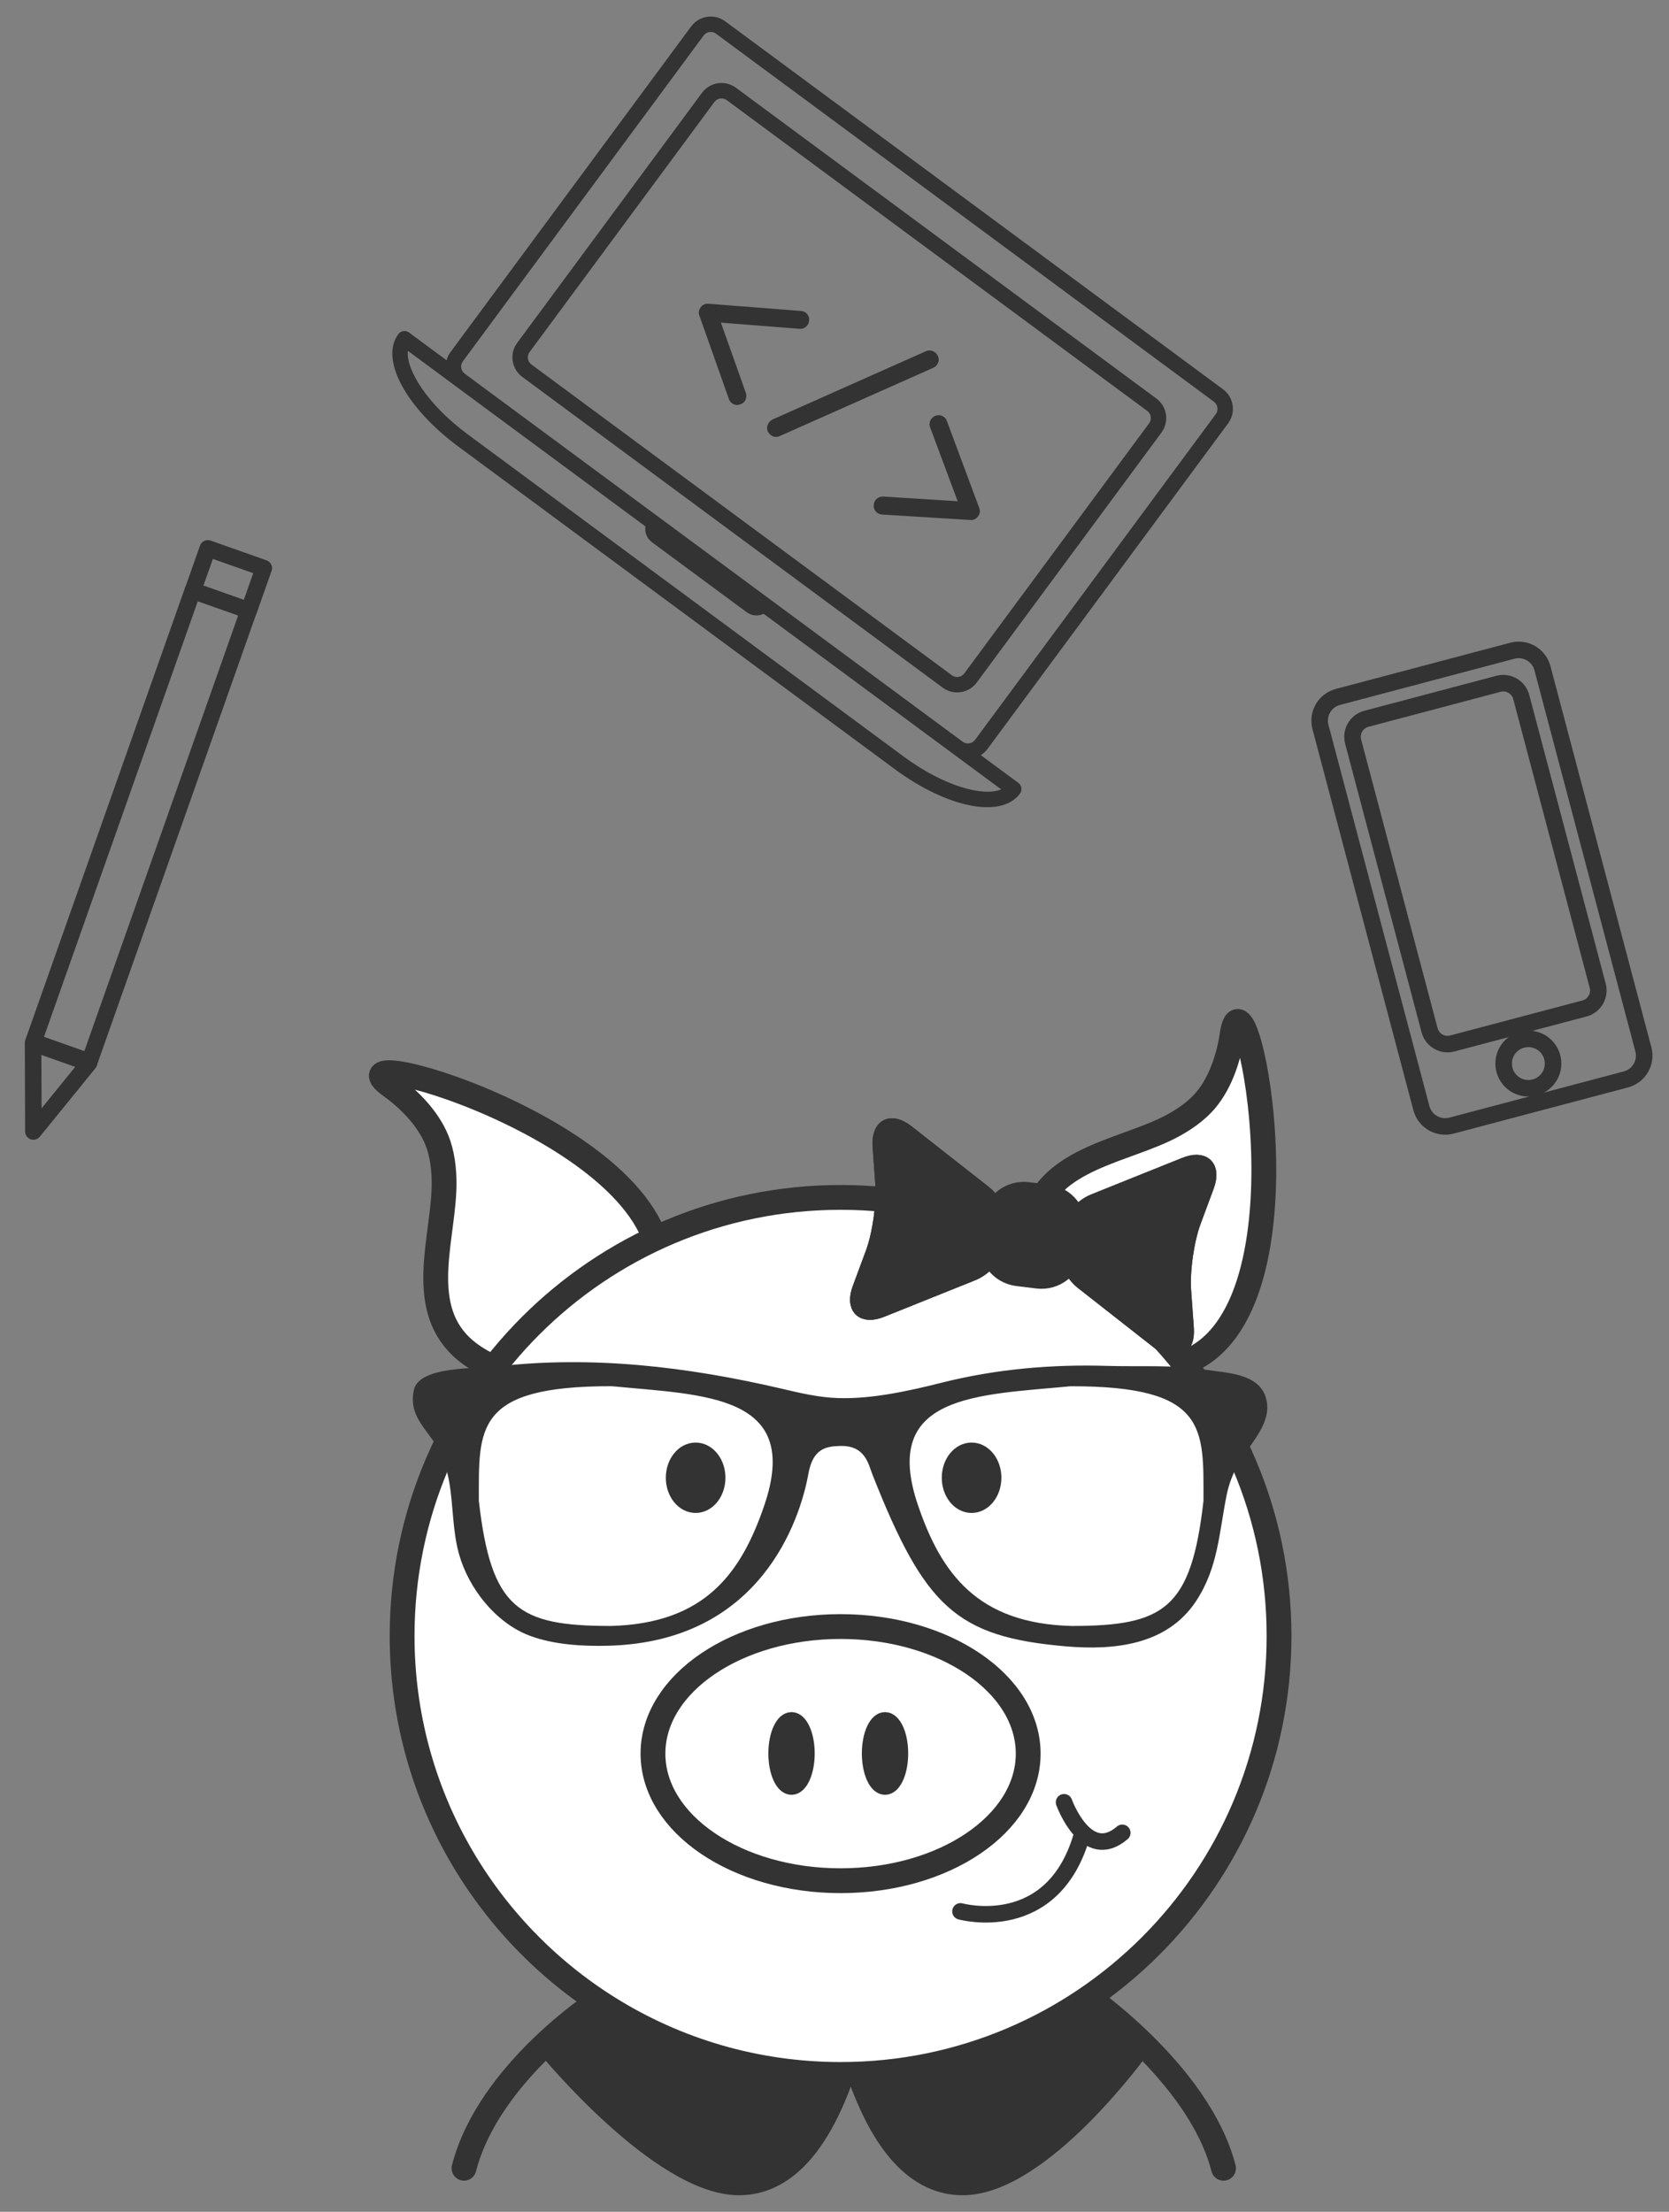 <?xml version="1.0" encoding="utf-8"?>
<!-- Generator: Adobe Illustrator 17.0.2, SVG Export Plug-In . SVG Version: 6.00 Build 0)  -->
<!DOCTYPE svg PUBLIC "-//W3C//DTD SVG 1.1//EN" "http://www.w3.org/Graphics/SVG/1.1/DTD/svg11.dtd">
<svg version="1.1" id="Layer_1" xmlns="http://www.w3.org/2000/svg" xmlns:xlink="http://www.w3.org/1999/xlink" x="0px" y="0px"
	 width="201.8px" height="267.4px" viewBox="-16.59 -0.502 201.8 267.4" enable-background="new -16.59 -0.502 201.8 267.4"
	 xml:space="preserve">
<rect x="-16.59" y="-0.502" width="201.8" height="267.4" fill="#808080" stroke="none"/>
<g>
	<g>
		<path fill="#333333" stroke="#333333" stroke-width="3" stroke-linejoin="round" stroke-miterlimit="10" d="M120.988,246.944
			c0,0-11.829,16.453-21.183,16.453c-4.996,0-9.986-4.046-13.525-16.451l0.613,0.336c0,0,8.638,3.079,25.909-6.836L120.988,246.944z
			"/>
		<path fill="#333333" stroke="#333333" stroke-width="3" stroke-linejoin="round" stroke-miterlimit="10" d="M85.717,247.282
			l0.563-0.336c-3.539,12.405-8.523,16.451-13.513,16.451c-9.336,0-22.839-16.453-22.839-16.453l10.998-7.528
			C78.204,249.331,85.717,247.282,85.717,247.282z"/>
	</g>
	<path fill="none" stroke="#333333" stroke-width="3" stroke-linecap="round" stroke-linejoin="round" stroke-miterlimit="10" d="
		M55.75,241.434c0,0-13.263,8.602-16.238,20.201"/>
	<path fill="none" stroke="#333333" stroke-width="3" stroke-linecap="round" stroke-linejoin="round" stroke-miterlimit="10" d="
		M114.269,240.446c0,0,14.103,9.59,17.078,21.189"/>
</g>
<g>
	
		<rect x="-3.11" y="70.452" transform="matrix(0.943 0.333 -0.333 0.943 33.108 5.509)" fill="none" stroke="#333333" stroke-width="2" stroke-linecap="round" stroke-linejoin="round" stroke-miterlimit="10" width="7.176" height="57.846"/>
	
		<polygon fill="none" stroke="#333333" stroke-width="2" stroke-linecap="round" stroke-linejoin="round" stroke-miterlimit="10" points="
		-12.591,125.622 -5.824,128.011 -12.552,136.29 	"/>
	
		<rect x="7.421" y="66.838" transform="matrix(-0.943 -0.333 0.333 -0.943 -1.761 138.794)" fill="none" stroke="#333333" stroke-width="2" stroke-linecap="round" stroke-linejoin="round" stroke-miterlimit="10" width="7.176" height="5.42"/>
</g>
<g>
	<path fill="none" stroke="#333333" stroke-width="2" stroke-linecap="round" stroke-linejoin="round" stroke-miterlimit="10" d="
		M182.111,126.361c0.421,1.588-0.526,3.217-2.114,3.637l-21.089,5.585c-1.588,0.421-3.217-0.526-3.637-2.114l-12.203-46.078
		c-0.421-1.588,0.526-3.217,2.114-3.637l21.089-5.585c1.588-0.421,3.217,0.526,3.637,2.114L182.111,126.361z"/>
	<path fill="none" stroke="#333333" stroke-width="2" stroke-linecap="round" stroke-linejoin="round" stroke-miterlimit="10" d="
		M176.588,118.666c0.319,1.203-0.398,2.436-1.601,2.755l-15.972,4.23c-1.203,0.319-2.436-0.398-2.755-1.601l-9.242-34.897
		c-0.319-1.203,0.398-2.436,1.601-2.755l15.972-4.23c1.203-0.319,2.436,0.398,2.755,1.601L176.588,118.666z"/>
	
		<circle fill="none" stroke="#333333" stroke-width="2" stroke-linecap="round" stroke-linejoin="round" stroke-miterlimit="10" cx="168.205" cy="128.08" r="2.988"/>
</g>
<path fill="#FFFFFF" stroke="#333333" stroke-width="3" stroke-linecap="round" stroke-miterlimit="10" d="M63.046,155.02
	c3.77-17.623-41.142-30.494-32.395-24.23c2.389,1.71,4.825,4.246,5.775,7.066c0.6,1.773,0.747,3.83,0.657,5.684
	c-0.327,6.709-3.389,14.943,3.242,19.71c1.796,1.293,4.01,2.226,6.221,2.494"/>
<path fill="#FFFFFF" stroke="#333333" stroke-width="3" stroke-linecap="round" stroke-miterlimit="10" d="M125.798,164.504
	c17.38-4.769,8.122-50.562,6.589-39.914c-0.418,2.908-1.547,6.238-3.612,8.381c-1.297,1.349-3.056,2.427-4.742,3.201
	c-6.106,2.8-14.825,3.873-16.002,11.954c-0.32,2.189-0.129,4.584,0.651,6.671"/>
<path fill="#FFFFFF" stroke="#333333" stroke-width="3" stroke-miterlimit="10" d="M138.061,197.278
	c0,29.28-23.736,53.016-53.016,53.016c-10.283,0-19.882-2.928-28.01-7.995c-15.015-9.361-25.006-26.025-25.006-45.022
	c0-29.28,23.736-53.016,53.016-53.016S138.061,167.998,138.061,197.278z"/>
<ellipse fill="#FFFFFF" stroke="#333333" stroke-width="3" stroke-miterlimit="10" cx="85.045" cy="211.508" rx="22.684" ry="15.364"/>
<g>
	<g>
		<path fill="#333333" stroke="#333333" stroke-width="2" stroke-miterlimit="10" d="M112.226,149.224
			c0.249-1.745,1.813-3.719,3.475-4.387c1.663-0.669,4.826-1.939,7.029-2.822l3.986-1.599c2.202-0.884,3.329,0.214,2.504,2.438
			l-1.598,4.307c-0.826,2.225-1.362,5.982-1.192,8.349l0.33,4.581c0.17,2.367-1.218,3.105-3.086,1.641l-3.379-2.649
			c-1.867-1.464-4.549-3.567-5.958-4.674C112.928,153.3,111.977,150.968,112.226,149.224z"/>
		
			<path fill="#333333" stroke="#333333" stroke-width="2" stroke-linecap="round" stroke-linejoin="round" stroke-miterlimit="10" d="
			M112.226,149.224c0.249-1.745,1.813-3.719,3.475-4.387c1.663-0.669,4.826-1.939,7.029-2.822l3.986-1.599
			c2.202-0.884,3.329,0.214,2.504,2.438l-1.598,4.307c-0.826,2.225-1.362,5.982-1.192,8.349l0.33,4.581
			c0.17,2.367-1.218,3.105-3.086,1.641l-3.379-2.649c-1.867-1.464-4.549-3.567-5.958-4.674
			C112.928,153.3,111.977,150.968,112.226,149.224z"/>
	</g>
	<g>
		<path fill="#333333" stroke="#333333" stroke-width="2" stroke-miterlimit="10" d="M104.448,148.953
			c-0.249,1.745-1.812,3.72-3.474,4.387c-1.663,0.668-4.825,1.939-7.028,2.822l-3.986,1.6c-2.202,0.884-3.328-0.213-2.504-2.438
			l1.598-4.307c0.826-2.225,1.361-5.982,1.191-8.349l-0.33-4.581c-0.17-2.367,1.218-3.105,3.086-1.641l3.379,2.65
			c1.867,1.464,4.549,3.567,5.957,4.674C103.746,144.875,104.697,147.208,104.448,148.953z"/>
		
			<path fill="#333333" stroke="#333333" stroke-width="2" stroke-linecap="round" stroke-linejoin="round" stroke-miterlimit="10" d="
			M104.448,148.953c-0.249,1.745-1.812,3.72-3.474,4.387c-1.663,0.668-4.825,1.939-7.028,2.822l-3.986,1.6
			c-2.202,0.884-3.328-0.213-2.504-2.438l1.598-4.307c0.826-2.225,1.361-5.982,1.191-8.349l-0.33-4.581
			c-0.17-2.367,1.218-3.105,3.086-1.641l3.379,2.65c1.867,1.464,4.549,3.567,5.957,4.674
			C103.746,144.875,104.697,147.208,104.448,148.953z"/>
	</g>
	
		<path fill="#333333" stroke="#333333" stroke-width="2" stroke-linecap="round" stroke-linejoin="round" stroke-miterlimit="10" d="
		M113.407,150.705c-0.274,2.25-2.321,3.85-4.572,3.575l-2.423-0.296c-2.25-0.275-3.85-2.323-3.576-4.571l0.295-2.424
		c0.276-2.25,2.322-3.853,4.573-3.577l2.424,0.297c2.252,0.274,3.853,2.321,3.577,4.572L113.407,150.705z"/>
</g>
<ellipse fill="#333333" stroke="#333333" stroke-width="2" stroke-miterlimit="10" cx="67.519" cy="178.155" rx="2.604" ry="3.255"/>
<ellipse fill="#333333" stroke="#333333" stroke-width="2" stroke-miterlimit="10" cx="100.885" cy="178.155" rx="2.604" ry="3.255"/>
<ellipse fill="#333333" stroke="#333333" stroke-width="2" stroke-miterlimit="10" cx="79.114" cy="211.487" rx="1.801" ry="4.001"/>
<g>
	<path fill="none" stroke="#333333" stroke-width="2" stroke-linecap="round" stroke-linejoin="round" stroke-miterlimit="10" d="
		M99.543,230.579c0,0,11.319,3.165,14.759-9.495"/>
	<path fill="none" stroke="#333333" stroke-width="2" stroke-linecap="round" stroke-linejoin="round" stroke-miterlimit="10" d="
		M112.066,217.391c0,0,2.679,7.449,7.039,3.693"/>
</g>
<ellipse fill="#333333" stroke="#333333" stroke-width="2" stroke-miterlimit="10" cx="90.419" cy="211.487" rx="1.801" ry="4.001"/>
<path fill="#333333" d="M136.433,168.367c-0.94-2.863-4.793-2.882-7.231-3.27c-3.943-0.625-7.996-0.346-11.975-0.467
	c-6.704-0.2-13.413,0.388-19.929,2.026c-3.919,0.989-8.469,1.996-12.515,1.868c-2.427-0.073-4.726-0.637-6.904-1.147
	c-11.332-2.639-22.877-4.028-34.488-2.663c-2.117,0.249-9.33-0.109-9.943,2.833c-0.667,3.191,1.571,4.659,2.918,7.049
	c0.698,1.238,1.086,2.584,1.341,3.974c0.528,2.918,0.394,5.933,1.201,8.809c1.165,4.162,4.447,8.335,8.56,9.876
	c2.9,1.092,6.437,1.292,9.512,1.207c18.388-0.479,23.168-15.197,24.175-20.796c0.54-3.003,2.087-3.312,3.816-3.355
	c3.064-0.085,3.415,2.154,3.949,3.513c6.303,15.931,10.095,19.559,23.32,20.711c5.915,0.516,12.267-0.158,15.773-5.442
	c2.718-4.107,2.785-8.317,3.731-12.94c0.273-1.304,0.746-2.512,1.395-3.67C134.467,174.088,137.446,171.449,136.433,168.367z
	 M75.84,181.44c-2.815,8.299-7.225,14.329-18.558,14.633c-11.223,0-14.481-2.044-15.973-15.112c0-8.772-0.576-13.905,16.07-13.874
	C68.603,168.167,80.372,168.058,75.84,181.44z M128.923,180.961c-1.492,13.067-4.75,15.112-15.973,15.112
	c-11.332-0.303-15.743-6.327-18.558-14.633c-4.532-13.383,7.237-13.274,18.46-14.347
	C129.499,167.057,128.923,172.195,128.923,180.961z"/>
<g>
	<path fill="#333333" d="M123.228,47.678L72.392,10.107c-1.307-0.966-3.147-0.685-4.108,0.616L45.942,40.954
		c-0.962,1.302-0.692,3.143,0.616,4.109l50.837,37.572c1.301,0.962,3.146,0.685,4.109-0.617l22.343-30.231
		C124.806,50.485,124.53,48.64,123.228,47.678z M100.004,80.91c-0.351,0.475-1.022,0.581-1.502,0.227L47.665,43.565
		c-0.48-0.354-0.575-1.028-0.224-1.502l22.343-30.231c0.35-0.474,1.022-0.579,1.501-0.225l50.837,37.572
		c0.48,0.355,0.575,1.028,0.225,1.501L100.004,80.91z"/>
	<path fill="#333333" d="M106.535,94.145l-4.537-3.353c0.303-0.184,0.579-0.433,0.805-0.738l29.105-39.381
		c0.962-1.301,0.685-3.146-0.616-4.108L71.091,2.073c-1.301-0.962-3.148-0.685-4.109,0.616l-29.105,39.38
		c-0.226,0.305-0.383,0.643-0.468,0.987l-4.538-3.354c-0.414-0.306-0.993-0.224-1.303,0.196c-2.242,3.034,0.895,8.885,7.304,13.622
		l52.695,38.945c6.408,4.736,12.922,6.017,15.164,2.983C107.041,95.029,106.95,94.452,106.535,94.145z M92.675,90.966L39.979,52.021
		c-4.952-3.66-7.502-7.862-7.252-10.107l5.768,4.263L61.45,63.141c-0.108,0.711,0.169,1.451,0.793,1.912l11.438,8.454
		c0.623,0.461,1.413,0.508,2.06,0.196l22.955,16.965l5.767,4.262C102.391,95.83,97.626,94.626,92.675,90.966z M39.377,43.177
		l29.105-39.38c0.35-0.474,1.022-0.579,1.501-0.225l60.201,44.492c0.48,0.354,0.575,1.028,0.225,1.501l-29.105,39.381
		c-0.351,0.474-1.021,0.578-1.5,0.224L39.603,44.678C39.123,44.323,39.027,43.651,39.377,43.177z"/>
</g>
<g>
	<path fill="#333333" stroke="#333333" stroke-width="0.607" stroke-miterlimit="10" d="M68.388,36.815
		c0.169-0.225,0.396-0.321,0.679-0.29l11.155,0.869c0.221,0.008,0.402,0.093,0.542,0.255c0.139,0.162,0.198,0.349,0.176,0.559
		c-0.008,0.222-0.096,0.406-0.263,0.553c-0.168,0.147-0.357,0.209-0.567,0.187l-9.975-0.782l3.167,8.925
		c0.068,0.211,0.06,0.415-0.026,0.612s-0.238,0.327-0.456,0.39c-0.264,0.108-0.508,0.078-0.733-0.092
		c-0.116-0.088-0.206-0.218-0.269-0.39l-3.559-10.057C68.153,37.315,68.196,37.069,68.388,36.815z"/>
	<path fill="#333333" stroke="#333333" stroke-width="0.607" stroke-miterlimit="10" d="M76.519,50.96
		c0.076-0.199,0.213-0.354,0.411-0.466l18.573-8.265c0.196-0.079,0.394-0.078,0.594,0.004c0.2,0.082,0.346,0.227,0.44,0.434
		c0.09,0.182,0.097,0.372,0.022,0.571c-0.076,0.199-0.22,0.349-0.433,0.45l-18.564,8.254c-0.275,0.123-0.532,0.094-0.771-0.087
		c-0.102-0.077-0.19-0.178-0.266-0.303C76.445,51.356,76.443,51.159,76.519,50.96z"/>
	<path fill="#333333" stroke="#333333" stroke-width="0.607" stroke-miterlimit="10" d="M96.638,50.048
		c0.196-0.079,0.391-0.074,0.586,0.015c0.194,0.09,0.325,0.24,0.394,0.451L101.519,61c0.108,0.264,0.078,0.508-0.092,0.733
		c-0.192,0.254-0.416,0.363-0.674,0.328l-10.648-0.658c-0.184-0.013-0.333-0.064-0.449-0.151c-0.225-0.17-0.322-0.396-0.29-0.679
		c0.001-0.227,0.084-0.409,0.249-0.546s0.359-0.201,0.581-0.193l9.452,0.592l-3.493-9.376c-0.08-0.197-0.072-0.395,0.023-0.597
		C96.273,50.251,96.426,50.116,96.638,50.048z"/>
</g>
</svg>
